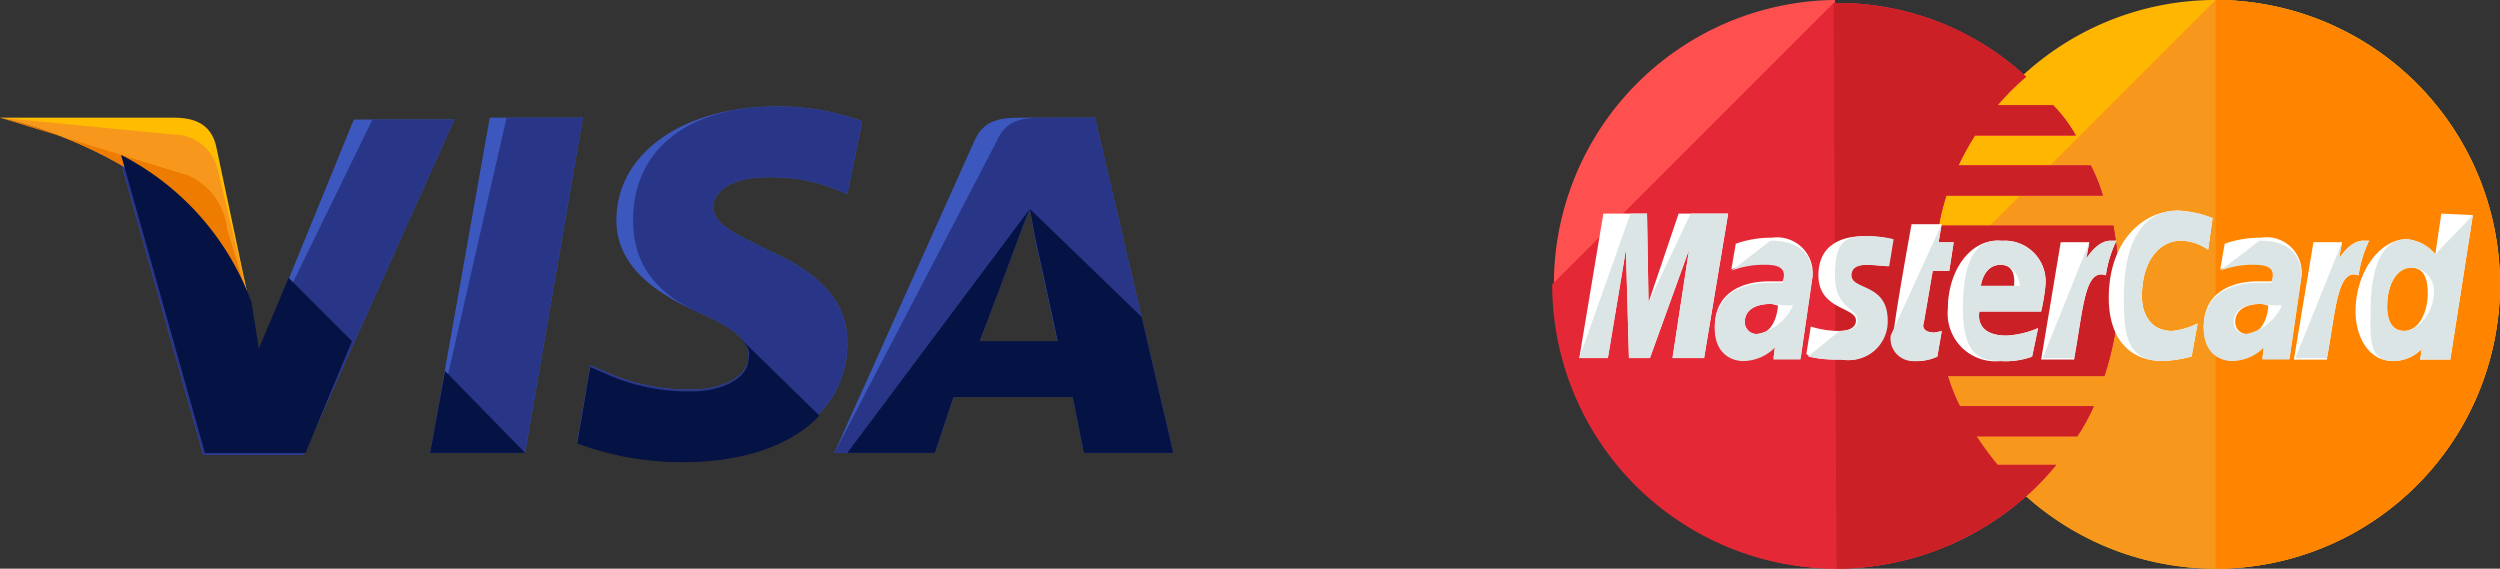 <svg xmlns="http://www.w3.org/2000/svg" width="113.25" height="25.76" viewBox="0 0 113.25 25.76">
  <rect x="0" y="0" width="113.25" height="25.76" fill="#333333" stroke="none"/>
  <g id="Group_73" data-name="Group 73" transform="translate(-1389 -2935)">
    <g id="Group_72" data-name="Group 72">
      <g id="visa" transform="translate(1389 2939.824)">
        <path id="Path_97" data-name="Path 97" d="M184.8,195.585l2.7-15.185h4.218L189.1,195.585Z" transform="translate(-165.313 -179.894)" fill="#3c58bf"/>
        <path id="Path_98" data-name="Path 98" d="M184.8,195.585l3.459-15.185h3.459L189.1,195.585Z" transform="translate(-165.313 -179.894)" fill="#293688"/>
        <path id="Path_99" data-name="Path 99" d="M260.907,176.275a10.7,10.7,0,0,0-3.881-.675c-4.218,0-7.255,2.109-7.255,5.146,0,2.278,2.109,3.459,3.8,4.218s2.193,1.265,2.193,1.94c0,1.012-1.35,1.518-2.531,1.518a9.17,9.17,0,0,1-4.049-.844l-.591-.253L248,190.785a13.679,13.679,0,0,0,4.809.844c4.471,0,7.424-2.109,7.424-5.315,0-1.772-1.1-3.121-3.628-4.218-1.518-.759-2.446-1.181-2.446-1.94,0-.675.759-1.35,2.446-1.35a7.738,7.738,0,0,1,3.206.59l.422.169.675-3.29Z" transform="translate(-221.848 -175.6)" fill="#3c58bf"/>
        <path id="Path_100" data-name="Path 100" d="M260.907,176.275a10.7,10.7,0,0,0-3.881-.675c-4.218,0-6.5,2.109-6.5,5.146,0,2.278,1.35,3.459,3.037,4.218s2.193,1.265,2.193,1.94c0,1.012-1.35,1.518-2.531,1.518a9.17,9.17,0,0,1-4.049-.844l-.591-.253L248,190.785a13.679,13.679,0,0,0,4.809.844c4.471,0,7.424-2.109,7.424-5.315,0-1.772-1.1-3.121-3.628-4.218-1.518-.759-2.446-1.181-2.446-1.94,0-.675.759-1.35,2.446-1.35a7.738,7.738,0,0,1,3.206.59l.422.169.675-3.29Z" transform="translate(-221.848 -175.6)" fill="#293688"/>
        <path id="Path_101" data-name="Path 101" d="M366.92,180.4c-1.012,0-1.772.084-2.193,1.1L358.4,195.585h4.555l.844-2.531h5.4l.506,2.531h4.049L370.211,180.4Zm-1.94,10.123c.253-.759,1.687-4.471,1.687-4.471s.337-.928.59-1.518l.253,1.434s.844,3.8,1.012,4.64H364.98Z" transform="translate(-320.606 -179.894)" fill="#3c58bf"/>
        <path id="Path_102" data-name="Path 102" d="M367.933,180.4c-1.012,0-1.772.084-2.193,1.1L358.4,195.585h4.556l.844-2.531h5.4l.506,2.531h4.049L370.211,180.4Zm-2.953,10.123c.337-.844,1.687-4.471,1.687-4.471s.337-.928.59-1.518l.253,1.434s.844,3.8,1.012,4.64H364.98Z" transform="translate(-320.606 -179.894)" fill="#293688"/>
        <path id="Path_103" data-name="Path 103" d="M57.527,191.745l-.422-2.193a12.229,12.229,0,0,0-5.905-6.664l3.8,13.5h4.555L66.385,181.2H61.829Z" transform="translate(-45.801 -180.609)" fill="#3c58bf"/>
        <path id="Path_104" data-name="Path 104" d="M57.527,191.745l-.422-2.193a12.229,12.229,0,0,0-5.905-6.664l3.8,13.5h4.555L66.385,181.2H62.673Z" transform="translate(-45.801 -180.609)" fill="#293688"/>
        <path id="Path_105" data-name="Path 105" d="M0,180.4l.759.169c5.4,1.265,9.111,4.471,10.545,8.267l-1.518-7.171c-.253-1.012-1.012-1.265-1.94-1.265Z" transform="translate(0 -179.894)" fill="#ffbc00"/>
        <path id="Path_106" data-name="Path 106" d="M0,180.4H0c5.4,1.265,9.87,4.555,11.3,8.352l-1.434-5.99a2.059,2.059,0,0,0-2.025-1.6Z" transform="translate(0 -179.894)" fill="#f7981d"/>
        <path id="Path_107" data-name="Path 107" d="M0,180.4H0c5.4,1.265,9.87,4.555,11.3,8.352l-1.012-3.29a2.975,2.975,0,0,0-1.772-2.446Z" transform="translate(0 -179.894)" fill="#ed7c00"/>
        <g id="Group_67" data-name="Group 67" transform="translate(5.483 2.193)">
          <path id="Path_108" data-name="Path 108" d="M62.461,204.836l-2.868-2.868-1.35,3.206-.337-2.109A12.229,12.229,0,0,0,52,196.4l3.8,13.5h4.556Z" transform="translate(-52 -196.4)" fill="#051244"/>
          <path id="Path_109" data-name="Path 109" d="M189.1,292.912l-3.628-3.712-.675,3.712Z" transform="translate(-170.796 -279.414)" fill="#051244"/>
          <path id="Path_110" data-name="Path 110" d="M255.339,274.8h0c.337.337.506.591.422.928,0,1.012-1.35,1.518-2.531,1.518a9.17,9.17,0,0,1-4.049-.844l-.591-.253L248,279.608a13.68,13.68,0,0,0,4.809.844c2.7,0,4.893-.759,6.158-2.109Z" transform="translate(-227.332 -266.533)" fill="#051244"/>
          <path id="Path_111" data-name="Path 111" d="M364,230.651h3.965l.844-2.531h5.4l.506,2.531h4.049l-1.434-6.158-5.062-4.893.253,1.35s.844,3.8,1.012,4.64H369.99c.337-.844,1.687-4.471,1.687-4.471s.337-.928.591-1.519" transform="translate(-331.099 -217.154)" fill="#051244"/>
        </g>
      </g>
      <g id="mastercard" transform="translate(1459.315 2935)">
        <path id="Path_112" data-name="Path 112" d="M227.361,113.68a12.88,12.88,0,0,1-25.761,0h0a12.88,12.88,0,1,1,25.761,0Z" transform="translate(-184.426 -100.8)" fill="#ffb600"/>
        <path id="Path_113" data-name="Path 113" d="M214.48,100.8a12.914,12.914,0,0,1,12.88,12.88h0a12.88,12.88,0,0,1-25.761,0" transform="translate(-184.426 -100.8)" fill="#f7981d"/>
        <path id="Path_114" data-name="Path 114" d="M352.8,100.8a12.914,12.914,0,0,1,12.88,12.88h0a12.87,12.87,0,0,1-12.88,12.88" transform="translate(-322.746 -100.8)" fill="#ff8500"/>
        <path id="Path_115" data-name="Path 115" d="M12.744,100.8a12.881,12.881,0,0,0,.136,25.76,13.03,13.03,0,0,0,8.655-3.339h0a12.248,12.248,0,0,0,1.295-1.363H20.172a15.725,15.725,0,0,1-.954-1.295h4.566a8.73,8.73,0,0,0,.75-1.363H18.469a8.123,8.123,0,0,1-.545-1.363h7.088a13.532,13.532,0,0,0,.682-4.089,17.59,17.59,0,0,0-.273-2.726H17.515a9.964,9.964,0,0,1,.341-1.363h7.088A8.122,8.122,0,0,0,24.4,108.3h-6a13.511,13.511,0,0,1,.75-1.363h4.566a6.481,6.481,0,0,0-1.022-1.363H20.172a11.618,11.618,0,0,1,1.295-1.295,12.576,12.576,0,0,0-8.655-3.339C12.812,100.8,12.812,100.8,12.744,100.8Z" transform="translate(0 -100.8)" fill="#ff5050"/>
        <path id="Path_116" data-name="Path 116" d="M0,115.144a12.87,12.87,0,0,0,12.88,12.88,13.03,13.03,0,0,0,8.655-3.339h0a12.246,12.246,0,0,0,1.295-1.363H20.172a15.721,15.721,0,0,1-.954-1.295h4.566a8.73,8.73,0,0,0,.75-1.363H18.469a8.123,8.123,0,0,1-.545-1.363h7.088a13.532,13.532,0,0,0,.682-4.089,17.59,17.59,0,0,0-.273-2.726H17.515a9.962,9.962,0,0,1,.341-1.363h7.088a8.122,8.122,0,0,0-.545-1.363h-6a13.513,13.513,0,0,1,.75-1.363h4.566a6.481,6.481,0,0,0-1.022-1.363H20.172a11.618,11.618,0,0,1,1.295-1.295,12.576,12.576,0,0,0-8.655-3.339h-.068" transform="translate(0 -102.264)" fill="#e52836"/>
        <path id="Path_117" data-name="Path 117" d="M149.736,128.024a13.03,13.03,0,0,0,8.655-3.339h0a12.249,12.249,0,0,0,1.295-1.363h-2.658a15.718,15.718,0,0,1-.954-1.295h4.566a8.73,8.73,0,0,0,.75-1.363h-6.065a8.124,8.124,0,0,1-.545-1.363h7.088a13.531,13.531,0,0,0,.682-4.089,17.594,17.594,0,0,0-.273-2.726H154.37a9.959,9.959,0,0,1,.341-1.363H161.8a8.122,8.122,0,0,0-.545-1.363h-6a13.512,13.512,0,0,1,.75-1.363h4.566a6.481,6.481,0,0,0-1.022-1.363h-2.522a11.618,11.618,0,0,1,1.295-1.295,12.576,12.576,0,0,0-8.655-3.339H149.6" transform="translate(-136.856 -102.264)" fill="#cb2026"/>
        <g id="Group_68" data-name="Group 68" transform="translate(1.227 9.541)">
          <path id="Path_118" data-name="Path 118" d="M183.576,226l.2-1.159a2.952,2.952,0,0,1-.341.068c-.477,0-.545-.273-.477-.409l.409-2.385h.75l.2-1.295h-.682l.136-.818h-1.363s-.818,4.5-.818,5.043a1.023,1.023,0,0,0,1.09,1.159A2.092,2.092,0,0,0,183.576,226Z" transform="translate(-167.357 -219.387)" fill="#fff"/>
          <path id="Path_119" data-name="Path 119" d="M210.4,231.774a2.168,2.168,0,0,0,2.385,2.385,3.539,3.539,0,0,0,1.431-.2l.273-1.295a4.086,4.086,0,0,1-1.431.341c-1.5,0-1.227-1.09-1.227-1.09h2.794a8.837,8.837,0,0,0,.2-1.227,1.846,1.846,0,0,0-1.976-1.976C211.422,228.571,210.4,230.07,210.4,231.774Zm2.385-1.976c.75,0,.613.886.613.954h-1.5C211.9,230.684,212.036,229.8,212.785,229.8Z" transform="translate(-193.703 -227.344)" fill="#fff"/>
          <path id="Path_120" data-name="Path 120" d="M299.748,219.41l.273-1.5a3.349,3.349,0,0,1-1.159.341c-.954,0-1.363-.75-1.363-1.567,0-1.636.818-2.522,1.772-2.522a2.276,2.276,0,0,1,1.227.409l.2-1.431a4.792,4.792,0,0,0-1.567-.341c-1.567,0-3.135,1.363-3.135,3.953,0,1.7.818,2.862,2.453,2.862A6.115,6.115,0,0,0,299.748,219.41Z" transform="translate(-272.011 -212.8)" fill="#fff"/>
          <path id="Path_121" data-name="Path 121" d="M88.99,227.2a4.827,4.827,0,0,0-1.636.273l-.2,1.159a4.028,4.028,0,0,1,1.5-.273c.477,0,.886.068.886.477,0,.273-.068.341-.068.341h-.613c-1.159,0-2.453.477-2.453,2.044,0,1.227.818,1.5,1.295,1.5a2.048,2.048,0,0,0,1.431-.613l-.068.545h1.227l.545-3.748A1.615,1.615,0,0,0,88.99,227.2Zm.273,3.067c0,.2-.136,1.295-.954,1.295a.532.532,0,0,1-.545-.545c0-.341.2-.818,1.227-.818A1.074,1.074,0,0,0,89.262,230.267Z" transform="translate(-80.266 -225.973)" fill="#fff"/>
          <path id="Path_122" data-name="Path 122" d="M136.767,231.988a1.747,1.747,0,0,0,2.045-1.772c0-1.7-1.636-1.363-1.636-2.044,0-.341.273-.477.75-.477.2,0,.954.068.954.068l.2-1.227a5.178,5.178,0,0,0-1.295-.136c-1.022,0-2.044.409-2.044,1.772,0,1.567,1.7,1.431,1.7,2.044,0,.409-.477.477-.818.477a4.457,4.457,0,0,1-1.227-.2l-.2,1.227C135.268,231.852,135.609,231.988,136.767,231.988Z" transform="translate(-124.909 -225.241)" fill="#fff"/>
          <path id="Path_123" data-name="Path 123" d="M431.085,214.4l-.273,1.84a1.89,1.89,0,0,0-1.295-.682c-1.227,0-2.317,1.5-2.317,3.271,0,1.09.545,2.249,1.7,2.249a1.819,1.819,0,0,0,1.295-.545l-.068.477h1.363l1.022-6.542Zm-.613,3.612c0,.75-.341,1.7-1.09,1.7-.477,0-.75-.409-.75-1.09,0-1.09.477-1.772,1.09-1.772C430.2,216.853,430.471,217.194,430.471,218.012Z" transform="translate(-392.035 -214.264)" fill="#fff"/>
          <path id="Path_124" data-name="Path 124" d="M15.695,220.942l.818-4.907.136,4.907H17.6l1.772-4.907-.75,4.907h1.431l1.09-6.542H18.9l-1.363,4.021-.068-4.021H15.49l-1.09,6.542Z" transform="translate(-14.4 -214.264)" fill="#fff"/>
          <path id="Path_125" data-name="Path 125" d="M261.5,234.116c.409-2.249.477-4.089,1.431-3.748a5.353,5.353,0,0,1,.477-1.567h-.273c-.613,0-1.09.818-1.09.818l.136-.75h-1.295L260,234.184h1.5Z" transform="translate(-239.078 -227.437)" fill="#fff"/>
          <path id="Path_126" data-name="Path 126" d="M348.99,227.2a4.827,4.827,0,0,0-1.636.273l-.2,1.159a4.028,4.028,0,0,1,1.5-.273c.477,0,.886.068.886.477,0,.273-.068.341-.068.341h-.613c-1.159,0-2.453.477-2.453,2.044,0,1.227.818,1.5,1.295,1.5a2.047,2.047,0,0,0,1.431-.613l-.068.545h1.227l.545-3.748A1.591,1.591,0,0,0,348.99,227.2Zm.341,3.067c0,.2-.136,1.295-.954,1.295a.532.532,0,0,1-.545-.545c0-.341.2-.818,1.227-.818C349.262,230.267,349.262,230.267,349.33,230.267Z" transform="translate(-318.118 -225.973)" fill="#fff"/>
          <path id="Path_127" data-name="Path 127" d="M395.9,234.116c.409-2.249.477-4.089,1.431-3.748a5.351,5.351,0,0,1,.477-1.567h-.273c-.613,0-1.09.818-1.09.818l.136-.75h-1.295l-.886,5.316h1.5Z" transform="translate(-362.029 -227.437)" fill="#fff"/>
        </g>
        <g id="Group_69" data-name="Group 69" transform="translate(1.227 9.541)">
          <path id="Path_128" data-name="Path 128" d="M180,225.043a1.023,1.023,0,0,0,1.09,1.159,2.6,2.6,0,0,0,1.022-.2l.2-1.159a2.951,2.951,0,0,1-.341.068c-.477,0-.545-.273-.477-.409l.409-2.385h.75l.2-1.295h-.682l.136-.818" transform="translate(-165.893 -219.387)" fill="#dce5e5"/>
          <path id="Path_129" data-name="Path 129" d="M218.4,231.774c0,1.908.613,2.385,1.7,2.385a3.539,3.539,0,0,0,1.431-.2l.273-1.295a4.085,4.085,0,0,1-1.431.341c-1.5,0-1.227-1.09-1.227-1.09h2.794a8.835,8.835,0,0,0,.2-1.227,1.846,1.846,0,0,0-1.976-1.976C218.741,228.571,218.4,230.07,218.4,231.774Zm1.7-1.976c.75,0,.886.886.886.954h-1.772C219.218,230.684,219.354,229.8,220.1,229.8Z" transform="translate(-201.022 -227.344)" fill="#dce5e5"/>
          <path id="Path_130" data-name="Path 130" d="M307.067,219.41l.273-1.5a3.349,3.349,0,0,1-1.159.341c-.954,0-1.363-.75-1.363-1.567,0-1.636.818-2.522,1.772-2.522a2.276,2.276,0,0,1,1.227.409l.2-1.431a4.792,4.792,0,0,0-1.567-.341c-1.567,0-2.453,1.363-2.453,3.953,0,1.7.136,2.862,1.772,2.862A6.116,6.116,0,0,0,307.067,219.41Z" transform="translate(-279.33 -212.8)" fill="#dce5e5"/>
          <path id="Path_131" data-name="Path 131" d="M87.15,230.163a4.029,4.029,0,0,1,1.5-.273c.477,0,.886.068.886.477,0,.273-.068.341-.068.341h-.613c-1.159,0-2.453.477-2.453,2.044,0,1.227.818,1.5,1.295,1.5a2.048,2.048,0,0,0,1.431-.613l-.068.545h1.227l.545-3.748c0-1.567-1.363-1.636-1.908-1.636m1.022,2.93a2.231,2.231,0,0,1-1.636,1.295.532.532,0,0,1-.545-.545c0-.341.2-.818,1.227-.818A5.568,5.568,0,0,0,89.944,231.73Z" transform="translate(-80.266 -227.437)" fill="#dce5e5"/>
          <path id="Path_132" data-name="Path 132" d="M136,231.852a5.768,5.768,0,0,0,1.567.136,1.747,1.747,0,0,0,2.045-1.772c0-1.7-1.636-1.363-1.636-2.044,0-.341.273-.477.75-.477.2,0,.954.068.954.068l.2-1.227a5.178,5.178,0,0,0-1.295-.136c-1.022,0-1.363.409-1.363,1.772,0,1.567,1.022,1.431,1.022,2.044,0,.409-.477.477-.818.477" transform="translate(-125.641 -225.241)" fill="#dce5e5"/>
          <path id="Path_133" data-name="Path 133" d="M438.077,216.972a1.889,1.889,0,0,0-1.295-.682c-1.227,0-1.636,1.5-1.636,3.271,0,1.09-.136,2.249,1.022,2.249a1.819,1.819,0,0,0,1.295-.545l-.068.477h1.363l1.022-6.542m-1.772,3.544c0,.75-.613,1.7-1.363,1.7-.477,0-.75-.409-.75-1.09,0-1.09.477-1.772,1.09-1.772A1.041,1.041,0,0,1,438.009,218.744Z" transform="translate(-399.3 -214.996)" fill="#dce5e5"/>
          <path id="Path_134" data-name="Path 134" d="M15.695,220.942l.818-4.907.136,4.907H17.6l1.772-4.907-.75,4.907h1.431l1.09-6.542h-1.7l-1.908,4.021-.068-4.021h-.75L14.4,220.942Z" transform="translate(-14.4 -214.264)" fill="#dce5e5"/>
          <path id="Path_135" data-name="Path 135" d="M260.8,234.116h1.431c.409-2.249.477-4.089,1.431-3.748a5.35,5.35,0,0,1,.477-1.567h-.273c-.613,0-1.09.818-1.09.818l.136-.75" transform="translate(-239.81 -227.437)" fill="#dce5e5"/>
          <path id="Path_136" data-name="Path 136" d="M347.15,230.163a4.028,4.028,0,0,1,1.5-.273c.477,0,.886.068.886.477,0,.273-.068.341-.068.341h-.613c-1.159,0-2.453.477-2.453,2.044,0,1.227.818,1.5,1.295,1.5a2.048,2.048,0,0,0,1.431-.613l-.068.545h1.227l.545-3.748c0-1.567-1.363-1.636-1.908-1.636m1.022,2.93a2.231,2.231,0,0,1-1.636,1.295.532.532,0,0,1-.545-.545c0-.341.2-.818,1.227-.818A6,6,0,0,0,349.944,231.73Z" transform="translate(-318.118 -227.437)" fill="#dce5e5"/>
          <path id="Path_137" data-name="Path 137" d="M395.2,234.116h1.431c.409-2.249.477-4.089,1.431-3.748a5.35,5.35,0,0,1,.477-1.567h-.273c-.613,0-1.09.818-1.09.818l.136-.75" transform="translate(-362.761 -227.437)" fill="#dce5e5"/>
        </g>
      </g>
    </g>
  </g>
</svg>
